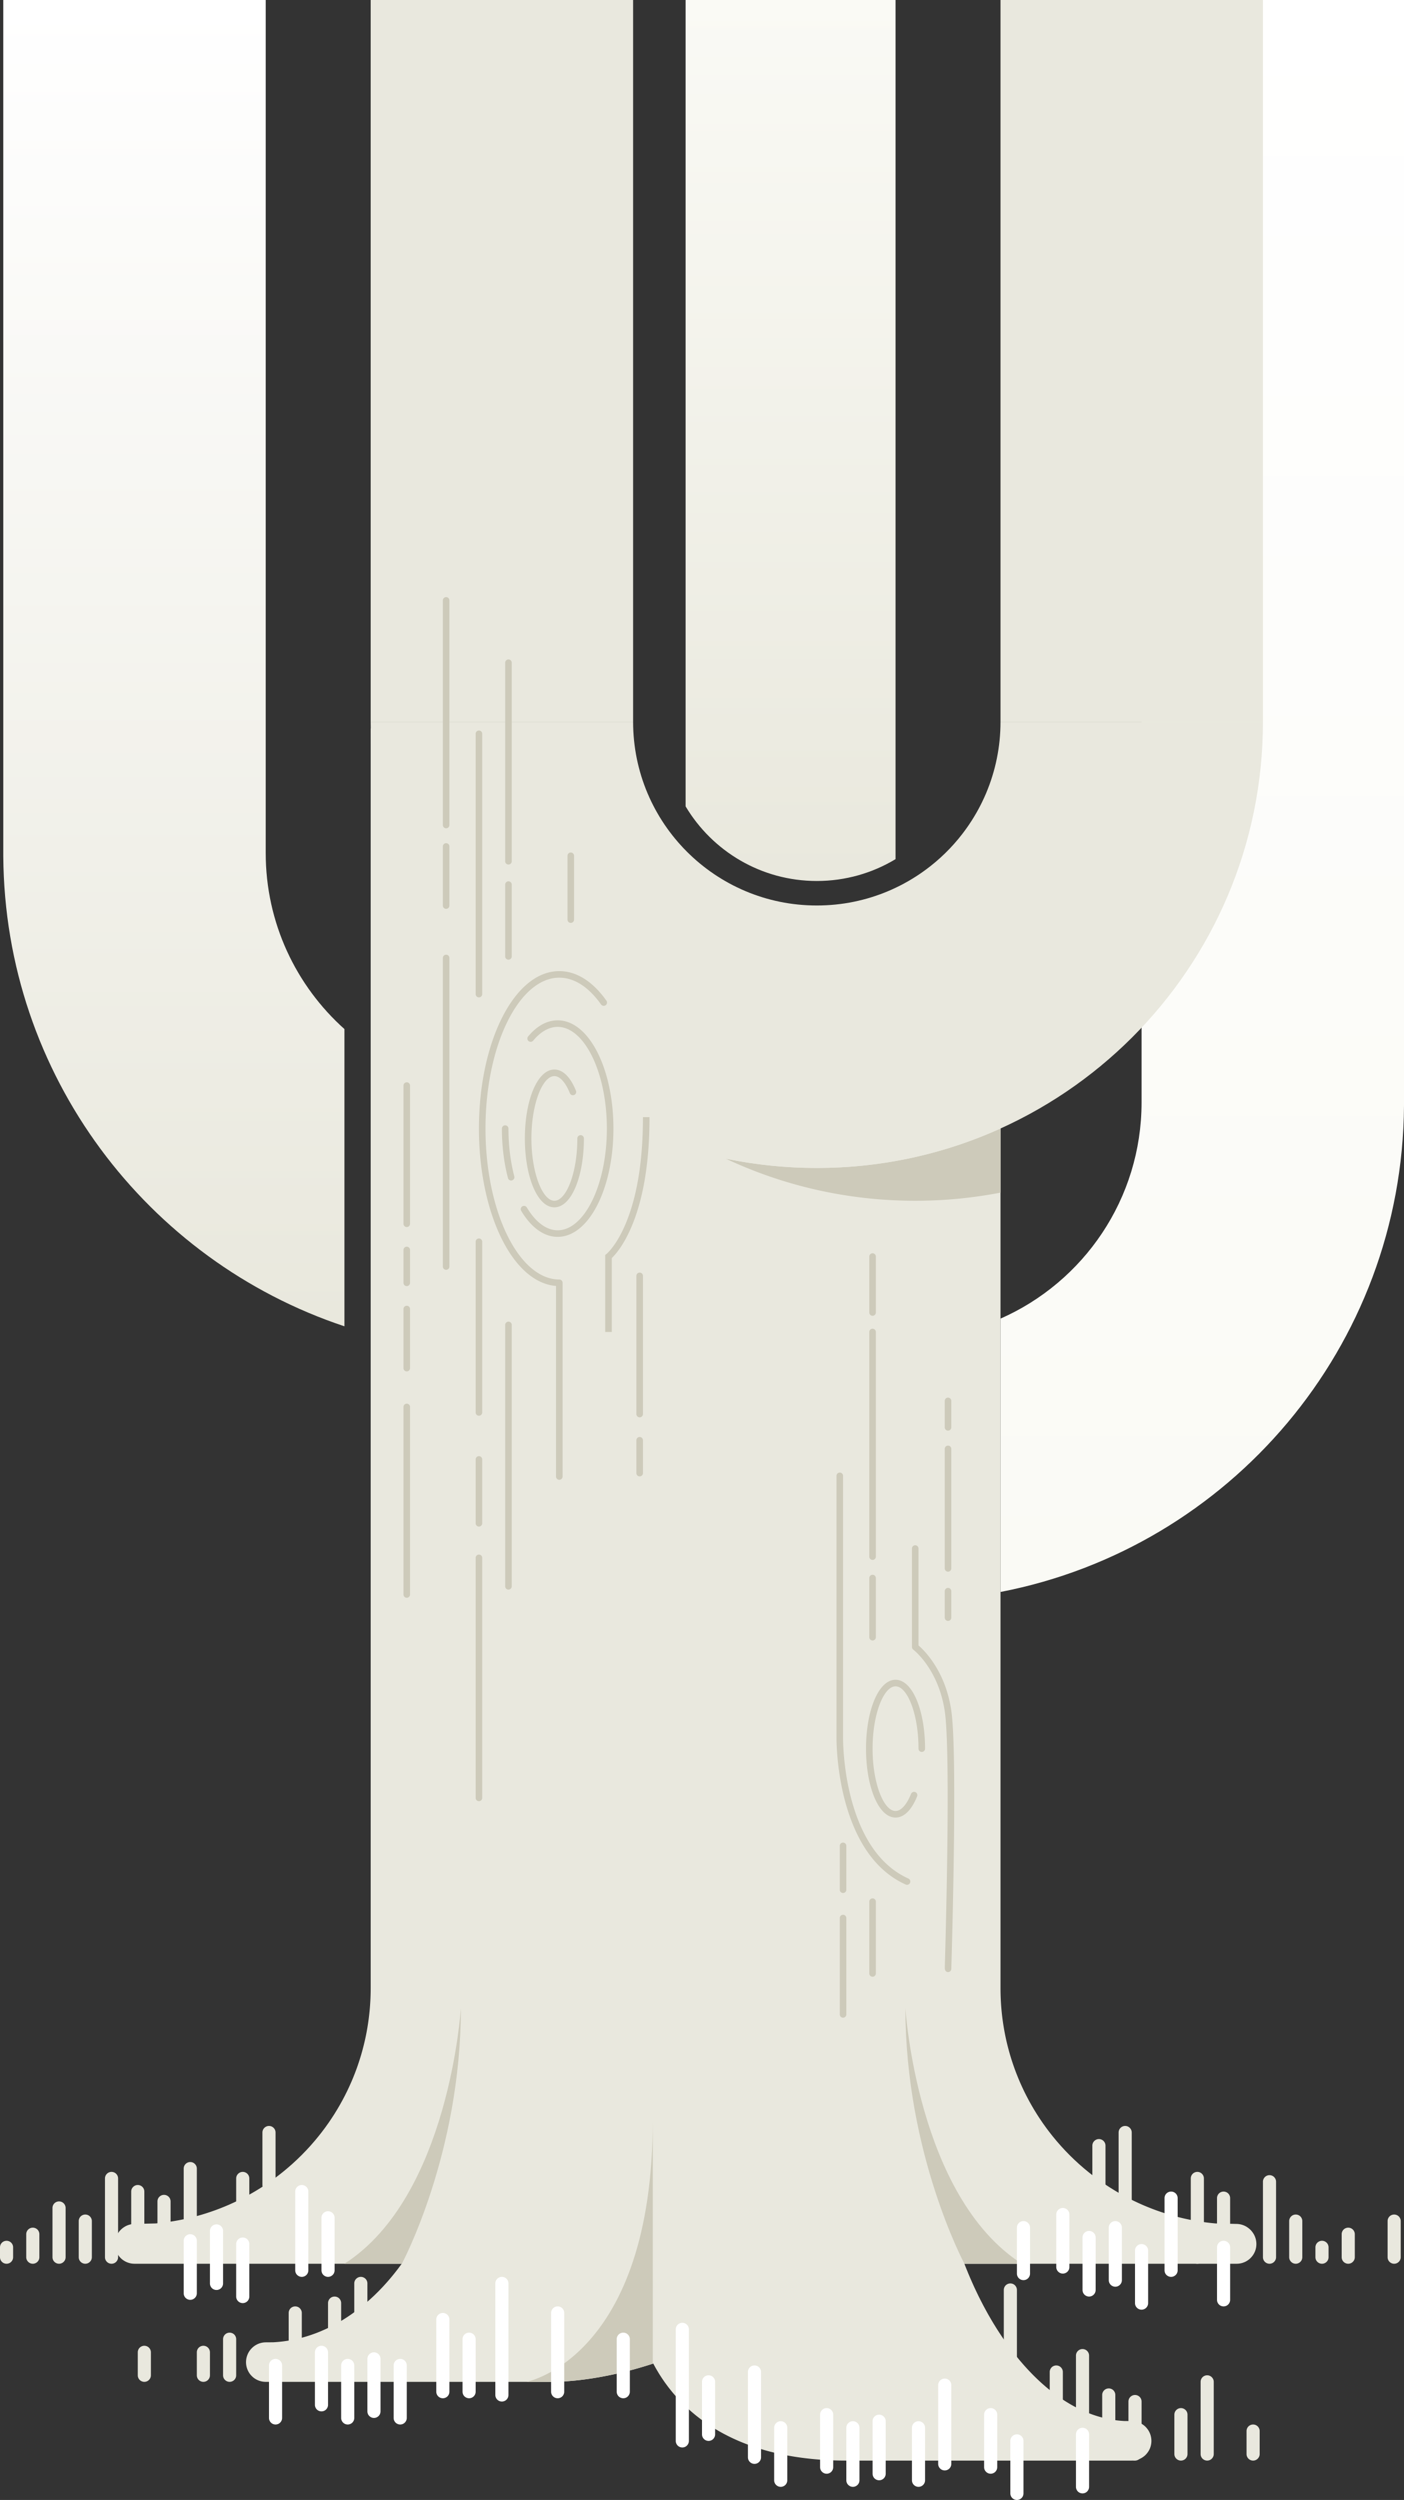 <svg xmlns="http://www.w3.org/2000/svg" width="428" height="762" viewBox="0 0 428 762">
    <rect x="0" y="0" width="428" height="762" fill="#333333" stroke="none"/>
    <defs>
        <linearGradient id="a" x1="50%" x2="50%" y1="0%" y2="100%">
            <stop offset="0%" stop-color="#FFF"/>
            <stop offset="100%" stop-color="#E9E8DD"/>
        </linearGradient>
        <linearGradient id="b" x1="50%" x2="50%" y1="0%" y2="100%">
            <stop offset="0%" stop-color="#FFF"/>
            <stop offset="100%" stop-color="#FAFAF5"/>
        </linearGradient>
        <linearGradient id="c" x1="50%" x2="50%" y1="0%" y2="100%">
            <stop offset="0%" stop-color="#FAFAF5"/>
            <stop offset="100%" stop-color="#E9E8DD"/>
        </linearGradient>
    </defs>
    <g fill="none" fill-rule="evenodd">
        <path fill="#E9E8DE" d="M113 222l192 100v284c0 37.584 28.798 68.443 65.531 71.713l6.48.15c3.307.075 5.989 2.83 5.989 6.137 0 3.314-2.688 6-6.004 6h-83.01c10.026 25.923 27.914 46.814 48.718 47.938l2.3.017A6.047 6.047 0 0 1 351 744c0 3.307-2.685 6-5.996 6H258c-35.081 0-51.513-15.648-58.863-29.582C188.282 724.013 176.763 726 168 726H80.996A6.002 6.002 0 0 1 75 720a6.047 6.047 0 0 1 5.996-6.045l2.3-.017c15.323-.828 29.024-9.905 39.169-23.938H41.004A6.006 6.006 0 0 1 35 684c0-3.314 2.68-6.062 5.99-6.138l6.479-.149C84.202 674.443 113 643.584 113 606V222z"/>
        <path fill="#CDCABA" d="M199 720.463C188.186 724.03 176.727 726 168 726h-7.5s38.5-7.251 38.5-80v74.463zM122.5 690s18-33.5 18-78c0 0-3.5 57.5-35.5 78h17.5zM294 690s-18-33.5-18-78c0 0 3.5 57.5 35.5 78H294z"/>
        <g fill-rule="nonzero">
            <path fill="#E9E8DE" d="M371 670v16a2 2 0 0 0 4 0v-16a2 2 0 0 0-4 0zM363 664v24a2 2 0 0 0 4 0v-24a2 2 0 0 0-4 0zM393 677v11a2 2 0 0 0 4 0v-11a2 2 0 0 0-4 0zM409 681v7a2 2 0 0 0 4 0v-7a2 2 0 0 0-4 0zM401 685v3a2 2 0 0 0 4 0v-3a2 2 0 0 0-4 0zM385 665v23a2 2 0 0 0 4 0v-23a2 2 0 0 0-4 0zM423 677v11a2 2 0 0 0 4 0v-11a2 2 0 0 0-4 0zM333 654v16a2 2 0 0 0 4 0v-16a2 2 0 0 0-4 0zM341 650v24a2 2 0 0 0 4 0v-24a2 2 0 0 0-4 0zM88 705v16a2 2 0 1 0 4 0v-16a2 2 0 1 0-4 0zM40 668v16a2 2 0 1 0 4 0v-16a2 2 0 1 0-4 0zM328 718v21a2 2 0 0 0 4 0v-21a2 2 0 0 0-4 0zM32 664v24a2 2 0 1 0 4 0v-24a2 2 0 1 0-4 0zM320 723v24a2 2 0 0 0 4 0v-24a2 2 0 0 0-4 0zM306 698v24a2 2 0 0 0 4 0v-24a2 2 0 0 0-4 0zM24 677v11a2 2 0 1 0 4 0v-11a2 2 0 1 0-4 0zM68 713v11a2 2 0 1 0 4 0v-11a2 2 0 1 0-4 0zM42 717v7a2 2 0 1 0 4 0v-7a2 2 0 1 0-4 0zM60 717v7a2 2 0 1 0 4 0v-7a2 2 0 1 0-4 0zM8 681v7a2 2 0 1 0 4 0v-7a2 2 0 1 0-4 0zM380 741v7a2 2 0 0 0 4 0v-7a2 2 0 0 0-4 0zM0 685v3a2 2 0 1 0 4 0v-3a2 2 0 1 0-4 0zM16 673v15a2 2 0 1 0 4 0v-15a2 2 0 1 0-4 0zM108 696v16a2 2 0 0 0 4 0v-16a2 2 0 0 0-4 0zM56 661v16a2 2 0 1 0 4 0v-16a2 2 0 1 0-4 0zM344 732v16a2 2 0 0 0 4 0v-16a2 2 0 0 0-4 0zM72 664v16a2 2 0 1 0 4 0v-16a2 2 0 1 0-4 0zM80 650v16a2 2 0 1 0 4 0v-16a2 2 0 1 0-4 0zM100 702v16a2 2 0 0 0 4 0v-16a2 2 0 0 0-4 0zM358 736v12a2 2 0 0 0 4 0v-12a2 2 0 0 0-4 0zM366 726v22a2 2 0 0 0 4 0v-22a2 2 0 0 0-4 0zM48 671v16a2 2 0 1 0 4 0v-16a2 2 0 1 0-4 0zM336 730v16a2 2 0 0 0 4 0v-16a2 2 0 0 0-4 0z"/>
            <path fill="#FFF" d="M90 668v24a2 2 0 1 0 4 0v-24a2 2 0 1 0-4 0zM151 696v34a2 2 0 0 0 4 0v-34a2 2 0 0 0-4 0zM206 710v34a2 2 0 0 0 4 0v-34a2 2 0 0 0-4 0zM98 676v16a2 2 0 1 0 4 0v-16a2 2 0 0 0-4 0zM371 685v16a2 2 0 0 0 4 0v-16a2 2 0 0 0-4 0zM338 679v16a2 2 0 0 0 4 0v-16a2 2 0 0 0-4 0zM346 686v16a2 2 0 0 0 4 0v-16a2 2 0 0 0-4 0zM330 682v16a2 2 0 0 0 4 0v-16a2 2 0 0 0-4 0zM322 675v16a2 2 0 0 0 4 0v-16a2 2 0 0 0-4 0zM310 679v14a2 2 0 0 0 4 0v-14a2 2 0 0 0-4 0zM355 670v22a2 2 0 0 0 4 0v-22a2 2 0 0 0-4 0zM141 713v16a2 2 0 0 0 4 0v-16a2 2 0 0 0-4 0zM214 726v16a2 2 0 0 0 4 0v-16a2 2 0 0 0-4 0zM228 723v26a2 2 0 0 0 4 0v-26a2 2 0 0 0-4 0zM112 719v16a2 2 0 0 0 4 0v-16a2 2 0 0 0-4 0zM266 738v16a2 2 0 0 0 4 0v-16a2 2 0 0 0-4 0zM120 721v16a2 2 0 0 0 4 0v-16a2 2 0 0 0-4 0zM286 727v24a2 2 0 0 0 4 0v-24a2 2 0 0 0-4 0zM278 740v16a2 2 0 0 0 4 0v-16a2 2 0 0 0-4 0zM104 721v16a2 2 0 0 0 4 0v-16a2 2 0 0 0-4 0zM258 740v16a2 2 0 0 0 4 0v-16a2 2 0 0 0-4 0zM308 744v16a2 2 0 0 0 4 0v-16a2 2 0 0 0-4 0zM96 717v16a2 2 0 1 0 4 0v-16a2 2 0 1 0-4 0zM250 736v16a2 2 0 0 0 4 0v-16a2 2 0 0 0-4 0zM300 736v16a2 2 0 0 0 4 0v-16a2 2 0 0 0-4 0zM82 721v16a2 2 0 1 0 4 0v-16a2 2 0 1 0-4 0zM236 740v16a2 2 0 0 0 4 0v-16a2 2 0 0 0-4 0zM188 713v16a2 2 0 0 0 4 0v-16a2 2 0 0 0-4 0zM328 742v16a2 2 0 0 0 4 0v-16a2 2 0 0 0-4 0zM133 707v22a2 2 0 0 0 4 0v-22a2 2 0 0 0-4 0zM168 705v24a2 2 0 0 0 4 0v-24a2 2 0 0 0-4 0zM72 684v16a2 2 0 1 0 4 0v-16a2 2 0 1 0-4 0zM64 680v16a2 2 0 1 0 4 0v-16a2 2 0 1 0-4 0zM56 683v16a2 2 0 1 0 4 0v-16a2 2 0 1 0-4 0z"/>
        </g>
        <path fill="url(#a)" d="M1.003 261L1 0h80v260c0 21.324 9.27 40.483 24 53.667v90.599C44.875 384.27 1.433 327.739 1.003 261z"/>
        <path fill="url(#b)" d="M305 485.237C374.76 471.76 427.523 410.585 428 337V0h-80v336c0 29.447-17.678 54.765-43 65.921v83.316z"/>
        <path fill="#CDCABA" d="M305 343.972v19.545A136.699 136.699 0 0 1 279 366c-20.646 0-40.217-4.6-57.745-12.832A136.59 136.59 0 0 0 249 356c19.963 0 38.922-4.301 56-12.028z"/>
        <path fill="url(#c)" d="M273 0h-64v245.784c8.116 13.62 22.993 22.745 40 22.745 8.78 0 16.993-2.432 24-6.659V0z"/>
        <path fill="#E9E8DE" fill-rule="nonzero" d="M113 220c0 75.11 60.89 136 136 136s136-60.89 136-136h-80c0 30.928-25.072 56-56 56s-56-25.072-56-56h-80z"/>
        <path fill="#E9E8DE" d="M113 0h80v220h-80zM305 0h80v220h-80z"/>
        <path fill="#CDCABA" fill-rule="nonzero" d="M158.893 369.087C161.913 374.13 165.795 377 170 377c9.577 0 17-14.845 17-33s-7.423-33-17-33c-3.269 0-6.358 1.738-9 4.913a1 1 0 1 0 1.538 1.28c2.29-2.753 4.85-4.193 7.462-4.193 8.096 0 15 13.808 15 31s-6.904 31-15 31c-3.393 0-6.699-2.443-9.391-6.94a1 1 0 1 0-1.716 1.027zM153 344c0 5.318.64 10.457 1.849 15.076a1 1 0 1 0 1.935-.506C155.618 354.118 155 349.15 155 344a1 1 0 1 0-2 0z"/>
        <path fill="#CDCABA" fill-rule="nonzero" d="M169.5 450.053a1 1 0 1 0 2 0V391a1 1 0 0 0-1-1c-1.808 0-3.591-.446-5.328-1.324C155.238 383.65 148 365.306 148 344c0-25.476 10.262-46 22.5-46 4.557 0 8.974 2.855 12.737 8.177a1 1 0 0 0 1.633-1.154c-4.106-5.808-9.08-9.023-14.37-9.023-13.72 0-24.5 21.561-24.5 48 0 21.979 7.512 41.02 18.269 46.46 1.695.858 3.447 1.364 5.231 1.501v58.092z"/>
        <path fill="#CDCABA" fill-rule="nonzero" d="M175.575 332.46c-1.625-4.049-3.912-6.46-6.575-6.46-5.221 0-9 9.448-9 21s3.779 21 9 21 9-9.448 9-21a1 1 0 1 0-2 0c0 10.539-3.384 19-7 19s-7-8.461-7-19 3.384-19 7-19c1.628 0 3.365 1.832 4.719 5.206a1 1 0 0 0 1.856-.746zM277.719 546.794C276.365 550.168 274.628 552 273 552c-3.616 0-7-8.461-7-19s3.384-19 7-19 7 8.461 7 19a1 1 0 1 0 2 0c0-11.552-3.779-21-9-21s-9 9.448-9 21 3.779 21 9 21c2.663 0 4.95-2.411 6.575-6.46a1 1 0 0 0-1.856-.746zM145 378.49v52.03a1 1 0 0 0 2 0v-52.03a1 1 0 1 0-2 0zM154 403.843v79.677a1 1 0 0 0 2 0v-79.677a1 1 0 0 0-2 0z"/>
        <path fill="#CDCABA" fill-rule="nonzero" d="M255 449.843v79.677c-.005.603.009 1.437.055 2.505a81.15 81.15 0 0 0 .417 5.369c.589 5.342 1.67 10.66 3.367 15.638 3.464 10.159 9.063 17.676 17.249 21.38a1 1 0 0 0 .824-1.823c-7.606-3.44-12.878-10.52-16.18-20.203-1.645-4.825-2.698-10.004-3.272-15.211a79.156 79.156 0 0 1-.407-5.236 48.896 48.896 0 0 1-.054-2.36l.001-79.736a1 1 0 0 0-2 0zM145 444.843v19.46a1 1 0 1 0 2 0v-19.46a1 1 0 0 0-2 0zM173 260.843v19.46a1 1 0 1 0 2 0v-19.46a1 1 0 0 0-2 0zM145 474.843v73.164a1 1 0 1 0 2 0v-73.164a1 1 0 0 0-2 0zM123 428.843v57.166a1 1 0 1 0 2 0v-57.166a1 1 0 0 0-2 0zM123 399v18.009a1 1 0 1 0 2 0V399a1 1 0 1 0-2 0zM123 381v10.009a1 1 0 1 0 2 0V381a1 1 0 1 0-2 0zM194 439v10.009a1 1 0 1 0 2 0V439a1 1 0 1 0-2 0zM123 330.893v42.116a1 1 0 1 0 2 0v-42.116a1 1 0 1 0-2 0zM194 388.893v42.116a1 1 0 1 0 2 0v-42.116a1 1 0 1 0-2 0zM154 269.631v21.889a1 1 0 0 0 2 0V269.63a1 1 0 0 0-2 0zM265 579.631v21.889a1 1 0 0 0 2 0V579.63a1 1 0 0 0-2 0zM256 562.631V576a1 1 0 1 0 2 0v-13.369a1 1 0 0 0-2 0zM256 584.631V614a1 1 0 1 0 2 0v-29.369a1 1 0 0 0-2 0zM288 441.631v36.424a1 1 0 1 0 2 0v-36.424a1 1 0 0 0-2 0zM135 183v68.469a1 1 0 1 0 2 0V183a1 1 0 1 0-2 0zM265 406v68.469a1 1 0 1 0 2 0V406a1 1 0 1 0-2 0zM135 258v18.028a1 1 0 1 0 2 0V258a1 1 0 1 0-2 0z"/>
        <path fill="#CDCABA" fill-rule="nonzero" d="M265 481v18.028a1 1 0 1 0 2 0V481a1 1 0 1 0-2 0zM288 485v8.062a1 1 0 0 0 2 0V485a1 1 0 1 0-2 0zM288 427v8.062a1 1 0 0 0 2 0V427a1 1 0 1 0-2 0zM265 383v17.062a1 1 0 0 0 2 0V383a1 1 0 1 0-2 0zM280 472a1 1 0 1 0-2 0v30.01a1 1 0 0 0 .4.8c.063.048.197.155.392.326.336.292.713.65 1.122 1.072 1.177 1.217 2.357 2.709 3.462 4.482 2.255 3.623 3.89 7.93 4.635 12.957.775 5.233 1.007 18.755.815 37.927-.074 7.329-.207 15.148-.381 23.128a2424.78 2424.78 0 0 1-.435 17.04c-.026.881.407 1.342.96 1.36a1 1 0 0 0 1.03-.97 1157.421 1157.421 0 0 0 .139-4.888c.104-3.847.208-8.058.305-12.499.175-7.986.308-15.813.382-23.15.193-19.308-.039-32.857-.837-38.242-.786-5.305-2.518-9.87-4.916-13.72-1.181-1.898-2.45-3.5-3.721-4.815a19.632 19.632 0 0 0-1.352-1.285V472zM135 292v94.048a1 1 0 1 0 2 0V292a1 1 0 1 0-2 0zM154 202v60.52a1 1 0 0 0 2 0V202a1 1 0 1 0-2 0zM145 223.665v79.341a1 1 0 1 0 2 0v-79.341a1 1 0 0 0-2 0zM188.082 381.69c1.4-1.775 2.79-4.078 4.081-6.97 3.654-8.181 5.837-19.429 5.837-34.22h-2c0 14.521-2.13 25.492-5.663 33.405-1.224 2.74-2.529 4.902-3.825 6.546a15.278 15.278 0 0 1-1.222 1.386 5.628 5.628 0 0 1-.406.375l-.384.3V406h2v-22.544c.409-.382.948-.963 1.582-1.766z"/>
    </g>
</svg>
